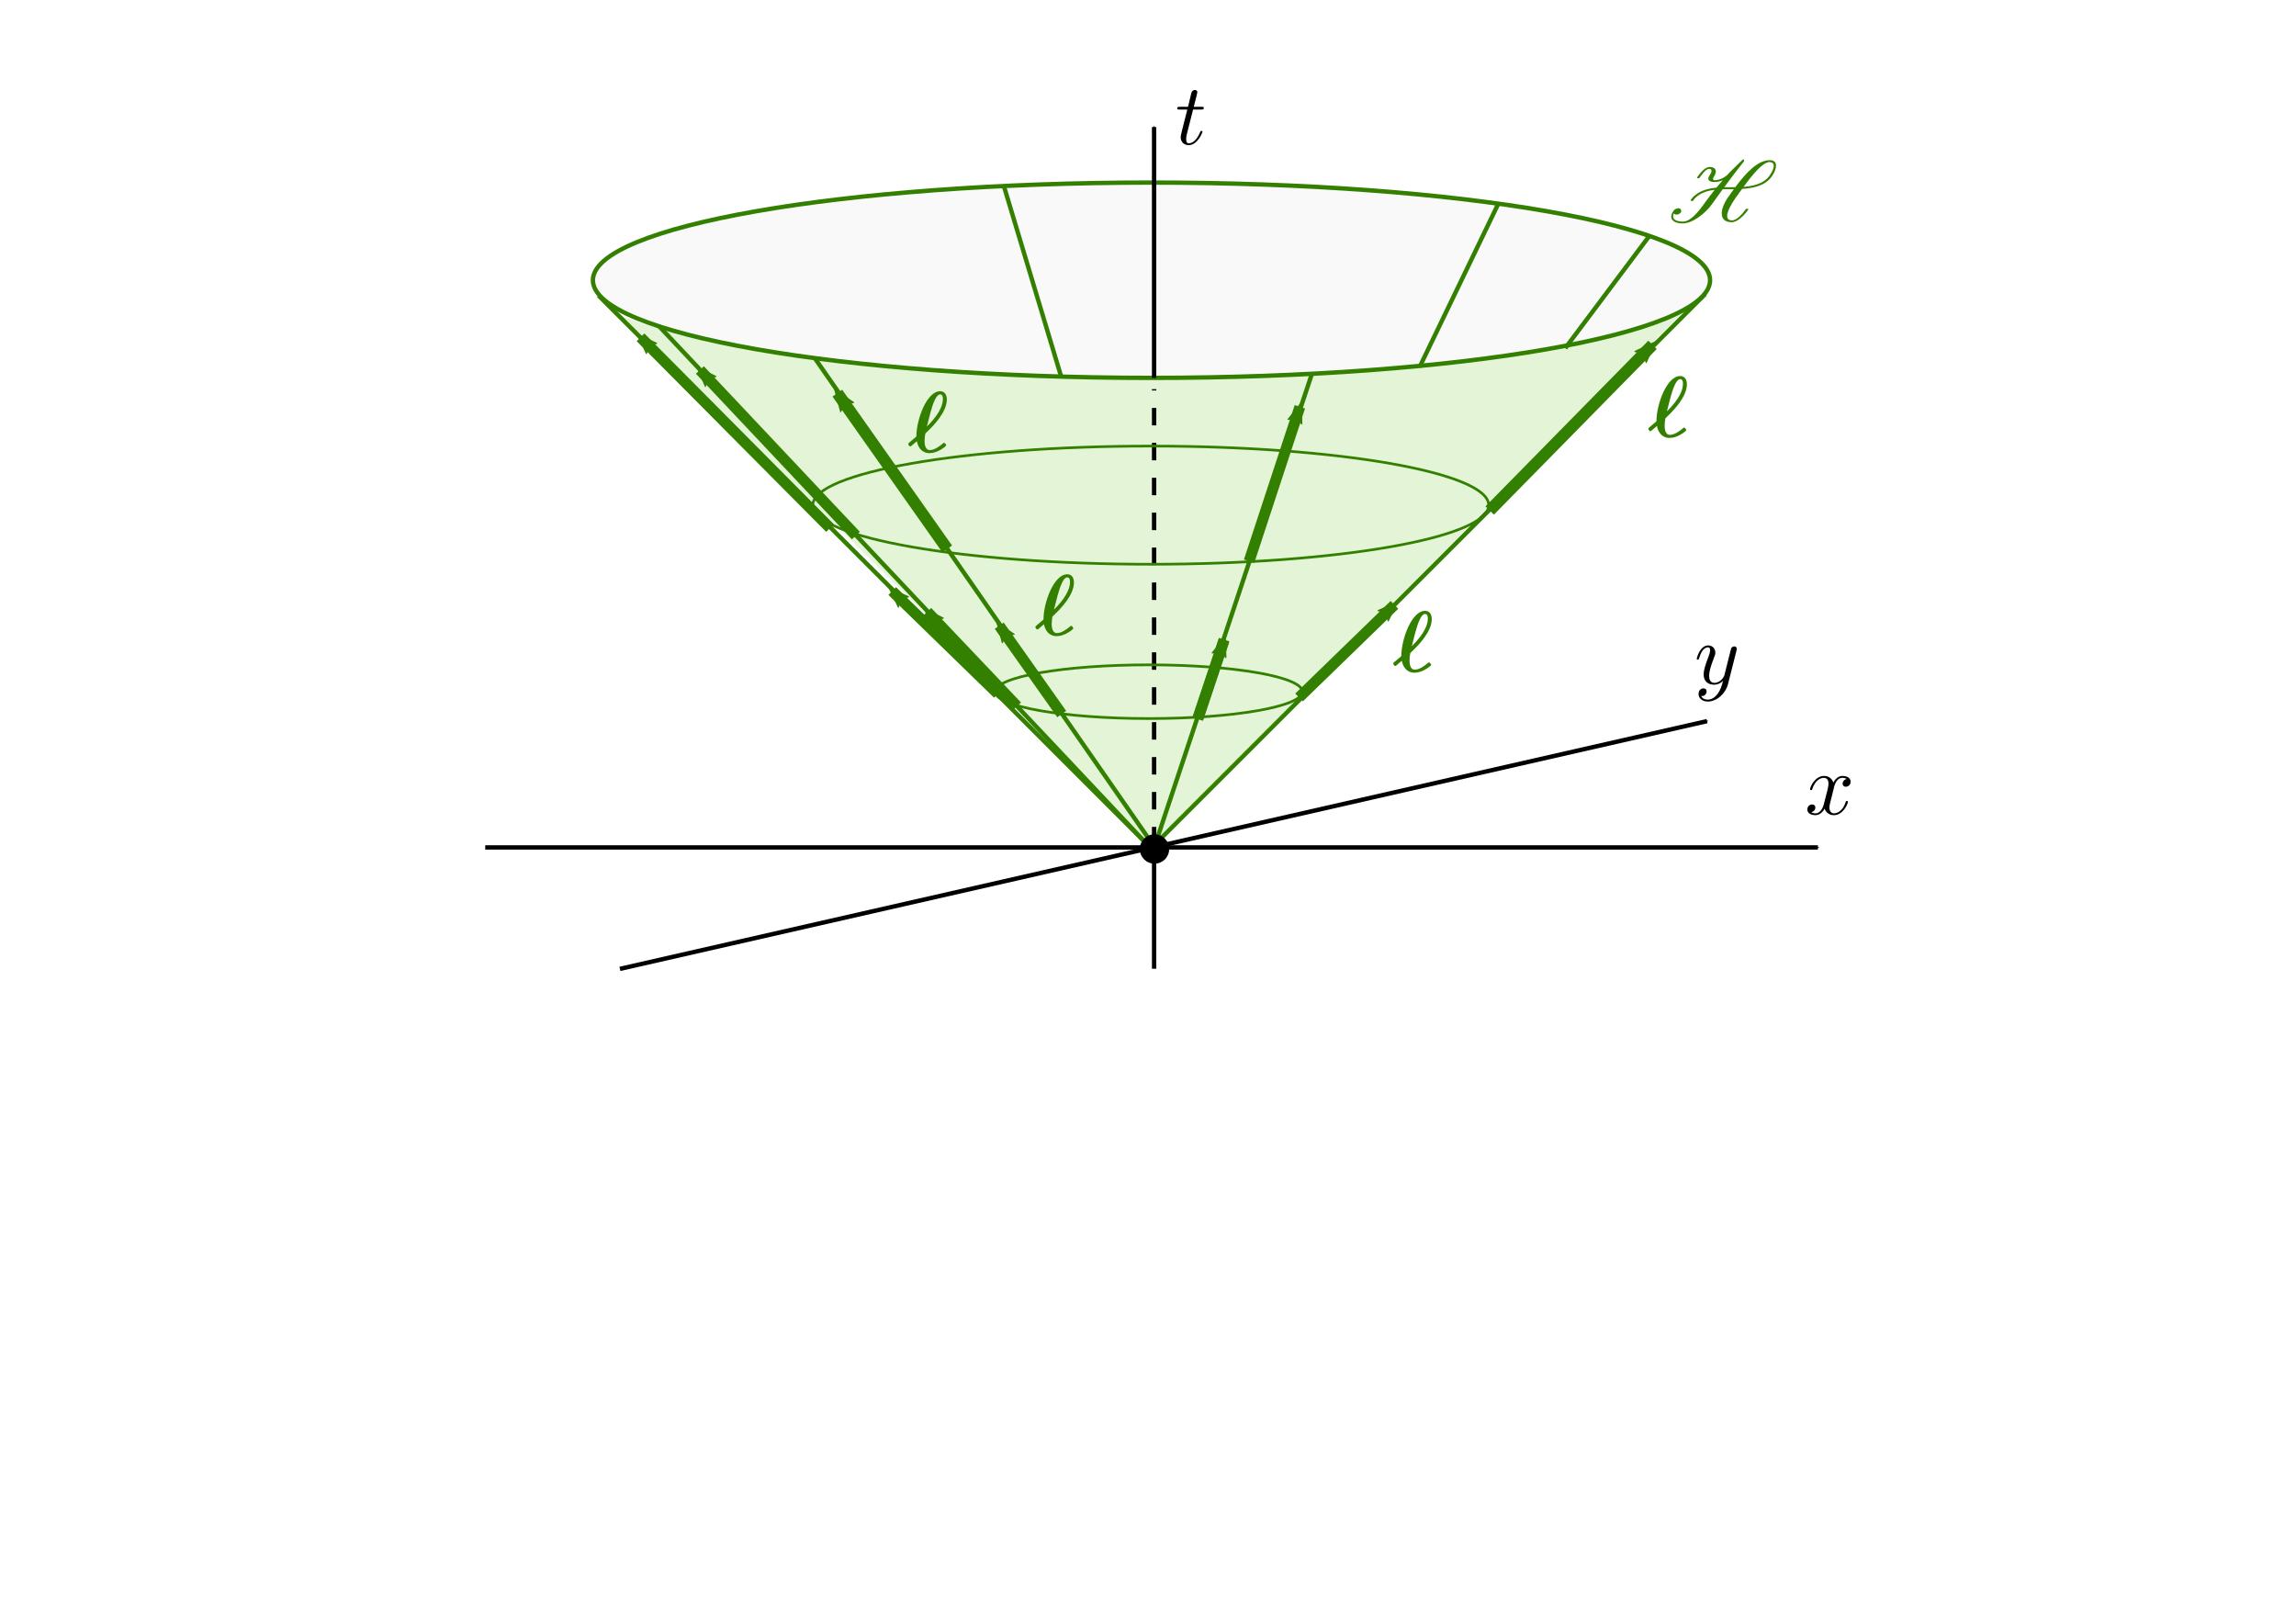 <?xml version="1.0" encoding="UTF-8" standalone="no"?>
<!-- Created with Inkscape (http://www.inkscape.org/) -->

<svg
   xmlns:ns0="http://www.iki.fi/pav/software/textext/"
   xmlns:dc="http://purl.org/dc/elements/1.1/"
   xmlns:cc="http://creativecommons.org/ns#"
   xmlns:rdf="http://www.w3.org/1999/02/22-rdf-syntax-ns#"
   xmlns:svg="http://www.w3.org/2000/svg"
   xmlns="http://www.w3.org/2000/svg"
   xmlns:sodipodi="http://sodipodi.sourceforge.net/DTD/sodipodi-0.dtd"
   xmlns:inkscape="http://www.inkscape.org/namespaces/inkscape"
   width="1052.362"
   height="744.094"
   id="svg2"
   version="1.1"
   inkscape:version="0.48.4 r9939"
   sodipodi:docname="def_future_light_cone.svg">
  <sodipodi:namedview
     id="base"
     pagecolor="#ffffff"
     bordercolor="#666666"
     borderopacity="1.0"
     inkscape:pageopacity="0.0"
     inkscape:pageshadow="2"
     inkscape:zoom="1.5618741"
     inkscape:cx="534.81089"
     inkscape:cy="500.97569"
     inkscape:document-units="px"
     inkscape:current-layer="layer1"
     showgrid="false"
     inkscape:window-width="1535"
     inkscape:window-height="876"
     inkscape:window-x="65"
     inkscape:window-y="24"
     inkscape:window-maximized="1"
     showguides="true"
     inkscape:guide-bbox="true">
    <inkscape:grid
       type="xygrid"
       id="grid2985"
       empspacing="5"
       visible="true"
       enabled="true"
       snapvisiblegridlinesonly="true" />
  </sodipodi:namedview>
  <defs
     id="defs4">
    <marker
       inkscape:stockid="Arrow2Mend"
       orient="auto"
       refY="0.0"
       refX="0.0"
       id="Arrow2Mend"
       style="overflow:visible;">
      <path
         id="path7636"
         style="fill-rule:evenodd;stroke-width:0.625;stroke-linejoin:round;"
         d="M 8.719,4.034 L -2.207,0.016 L 8.719,-4.002 C 6.973,-1.63 6.983,1.616 8.719,4.034 z "
         transform="scale(0.6) rotate(180) translate(0,0)" />
    </marker>
    <marker
       style="overflow:visible;"
       id="Arrow1Send"
       refX="0.0"
       refY="0.0"
       orient="auto"
       inkscape:stockid="Arrow1Send">
      <path
         transform="scale(0.2) rotate(180) translate(6,0)"
         style="fill-rule:evenodd;stroke:#000000;stroke-width:1.0pt;"
         d="M 0.0,0.0 L 5.0,-5.0 L -12.5,0.0 L 5.0,5.0 L 0.0,0.0 z "
         id="path5009" />
    </marker>
    <marker
       inkscape:stockid="Arrow1Lend"
       orient="auto"
       refY="0.0"
       refX="0.0"
       id="Arrow1Lend"
       style="overflow:visible;">
      <path
         id="path3768"
         d="M 0.0,0.0 L 5.0,-5.0 L -12.5,0.0 L 5.0,5.0 L 0.0,0.0 z "
         style="fill-rule:evenodd;stroke:#000000;stroke-width:1.0pt;"
         transform="scale(0.8) rotate(180) translate(12.5,0)" />
    </marker>
    <marker
       inkscape:stockid="Arrow1Mend"
       orient="auto"
       refY="0.0"
       refX="0.0"
       id="Arrow1Mend"
       style="overflow:visible;">
      <path
         id="path3774"
         d="M 0.0,0.0 L 5.0,-5.0 L -12.5,0.0 L 5.0,5.0 L 0.0,0.0 z "
         style="fill-rule:evenodd;stroke:#000000;stroke-width:1.0pt;"
         transform="scale(0.4) rotate(180) translate(10,0)" />
    </marker>
    <marker
       inkscape:stockid="Arrow1Mend"
       orient="auto"
       refY="0"
       refX="0"
       id="Arrow1Mend-6"
       style="overflow:visible">
      <path
         inkscape:connector-curvature="0"
         id="path3774-8"
         d="M 0,0 5,-5 -12.5,0 5,5 0,0 z"
         style="fill-rule:evenodd;stroke:#000000;stroke-width:1pt"
         transform="matrix(-0.4,0,0,-0.4,-4,0)" />
    </marker>
    <marker
       inkscape:stockid="Arrow1Mend"
       orient="auto"
       refY="0"
       refX="0"
       id="Arrow1Mend-0"
       style="overflow:visible">
      <path
         inkscape:connector-curvature="0"
         id="path3774-1"
         d="M 0,0 5,-5 -12.5,0 5,5 0,0 z"
         style="fill-rule:evenodd;stroke:#000000;stroke-width:1pt"
         transform="matrix(-0.4,0,0,-0.4,-4,0)" />
    </marker>
    <marker
       inkscape:stockid="Arrow1Mend"
       orient="auto"
       refY="0"
       refX="0"
       id="Arrow1Mend-60"
       style="overflow:visible">
      <path
         inkscape:connector-curvature="0"
         id="path3774-4"
         d="M 0,0 5,-5 -12.5,0 5,5 0,0 z"
         style="fill-rule:evenodd;stroke:#000000;stroke-width:1pt"
         transform="matrix(-0.4,0,0,-0.4,-4,0)" />
    </marker>
    <marker
       inkscape:stockid="Arrow1Mend-60P"
       orient="auto"
       refY="0"
       refX="0"
       id="Arrow1Mend-60P"
       style="overflow:visible">
      <path
         inkscape:connector-curvature="0"
         id="path6570"
         d="M 0,0 5,-5 -12.5,0 5,5 0,0 z"
         style="stroke:#44aa00;stroke-width:1pt;fill:#44aa00;fill-rule:evenodd"
         transform="matrix(-0.4,0,0,-0.4,-4,0)" />
    </marker>
    <marker
       inkscape:stockid="Arrow1Mend-60P4"
       orient="auto"
       refY="0"
       refX="0"
       id="Arrow1Mend-60P4"
       style="overflow:visible">
      <path
         inkscape:connector-curvature="0"
         id="path6635"
         d="M 0,0 5,-5 -12.5,0 5,5 0,0 z"
         style="fill-rule:evenodd;stroke:#338000;stroke-width:1pt;fill:#338000"
         transform="matrix(-0.4,0,0,-0.4,-4,0)" />
    </marker>
    <marker
       inkscape:stockid="Arrow1Mend-60P4"
       orient="auto"
       refY="0"
       refX="0"
       id="Arrow1Mend-60P4-4"
       style="overflow:visible">
      <path
         inkscape:connector-curvature="0"
         id="path6635-5"
         d="M 0,0 5,-5 -12.5,0 5,5 0,0 z"
         style="fill:#338000;fill-rule:evenodd;stroke:#338000;stroke-width:1pt"
         transform="matrix(-0.4,0,0,-0.4,-4,0)" />
    </marker>
    <marker
       inkscape:stockid="Arrow1Mend-60P4"
       orient="auto"
       refY="0"
       refX="0"
       id="Arrow1Mend-60P4-7"
       style="overflow:visible">
      <path
         inkscape:connector-curvature="0"
         id="path6635-50"
         d="M 0,0 5,-5 -12.5,0 5,5 0,0 z"
         style="fill:#338000;fill-rule:evenodd;stroke:#338000;stroke-width:1pt"
         transform="matrix(-0.4,0,0,-0.4,-4,0)" />
    </marker>
    <marker
       inkscape:stockid="Arrow1Mend-60P4"
       orient="auto"
       refY="0"
       refX="0"
       id="Arrow1Mend-60P4-3"
       style="overflow:visible">
      <path
         inkscape:connector-curvature="0"
         id="path6635-3"
         d="M 0,0 5,-5 -12.5,0 5,5 0,0 z"
         style="fill:#338000;fill-rule:evenodd;stroke:#338000;stroke-width:1pt"
         transform="matrix(-0.4,0,0,-0.4,-4,0)" />
    </marker>
    <marker
       inkscape:stockid="Arrow1Mend-60P4"
       orient="auto"
       refY="0"
       refX="0"
       id="Arrow1Mend-60P4-1"
       style="overflow:visible">
      <path
         inkscape:connector-curvature="0"
         id="path6635-8"
         d="M 0,0 5,-5 -12.5,0 5,5 0,0 z"
         style="fill:#338000;fill-rule:evenodd;stroke:#338000;stroke-width:1pt"
         transform="matrix(-0.4,0,0,-0.4,-4,0)" />
    </marker>
    <marker
       inkscape:stockid="Arrow1Mend-60P4"
       orient="auto"
       refY="0"
       refX="0"
       id="Arrow1Mend-60P4-15"
       style="overflow:visible">
      <path
         inkscape:connector-curvature="0"
         id="path6635-9"
         d="M 0,0 5,-5 -12.5,0 5,5 0,0 z"
         style="fill:#338000;fill-rule:evenodd;stroke:#338000;stroke-width:1pt"
         transform="matrix(-0.4,0,0,-0.4,-4,0)" />
    </marker>
    <marker
       inkscape:stockid="Arrow1Mend-60P4"
       orient="auto"
       refY="0"
       refX="0"
       id="Arrow1Mend-60P4-72"
       style="overflow:visible">
      <path
         inkscape:connector-curvature="0"
         id="path6635-2"
         d="M 0,0 5,-5 -12.5,0 5,5 0,0 z"
         style="fill:#338000;fill-rule:evenodd;stroke:#338000;stroke-width:1pt"
         transform="matrix(-0.4,0,0,-0.4,-4,0)" />
    </marker>
    <marker
       inkscape:stockid="Arrow1Mend-60P4"
       orient="auto"
       refY="0"
       refX="0"
       id="Arrow1Mend-60P4-48"
       style="overflow:visible">
      <path
         inkscape:connector-curvature="0"
         id="path6635-58"
         d="M 0,0 5,-5 -12.5,0 5,5 0,0 z"
         style="fill:#338000;fill-rule:evenodd;stroke:#338000;stroke-width:1pt"
         transform="matrix(-0.4,0,0,-0.4,-4,0)" />
    </marker>
    <marker
       inkscape:stockid="Arrow1Mend-60P4"
       orient="auto"
       refY="0"
       refX="0"
       id="Arrow1Mend-60P4-6"
       style="overflow:visible">
      <path
         inkscape:connector-curvature="0"
         id="path6635-0"
         d="M 0,0 5,-5 -12.5,0 5,5 0,0 z"
         style="fill:#338000;fill-rule:evenodd;stroke:#338000;stroke-width:1pt"
         transform="matrix(-0.4,0,0,-0.4,-4,0)" />
    </marker>
    <marker
       inkscape:stockid="Arrow1Mend-60P4"
       orient="auto"
       refY="0"
       refX="0"
       id="Arrow1Mend-60P4-5"
       style="overflow:visible">
      <path
         inkscape:connector-curvature="0"
         id="path6635-4"
         d="M 0,0 5,-5 -12.5,0 5,5 0,0 z"
         style="fill:#338000;fill-rule:evenodd;stroke:#338000;stroke-width:1pt"
         transform="matrix(-0.4,0,0,-0.4,-4,0)" />
    </marker>
    <marker
       inkscape:stockid="Arrow1Mend-60P4"
       orient="auto"
       refY="0"
       refX="0"
       id="Arrow1Mend-60P4-54"
       style="overflow:visible">
      <path
         inkscape:connector-curvature="0"
         id="path6635-95"
         d="M 0,0 5,-5 -12.5,0 5,5 0,0 z"
         style="fill:#338000;fill-rule:evenodd;stroke:#338000;stroke-width:1pt"
         transform="matrix(-0.4,0,0,-0.4,-4,0)" />
    </marker>
    <marker
       inkscape:stockid="Arrow1Mend-60P4"
       orient="auto"
       refY="0"
       refX="0"
       id="Arrow1Mend-60P4-40"
       style="overflow:visible">
      <path
         inkscape:connector-curvature="0"
         id="path6635-1"
         d="M 0,0 5,-5 -12.5,0 5,5 0,0 z"
         style="fill:#338000;fill-rule:evenodd;stroke:#338000;stroke-width:1pt"
         transform="matrix(-0.4,0,0,-0.4,-4,0)" />
    </marker>
    <marker
       inkscape:stockid="Arrow1Mend-60P4"
       orient="auto"
       refY="0"
       refX="0"
       id="Arrow1Mend-60P4-409"
       style="overflow:visible">
      <path
         inkscape:connector-curvature="0"
         id="path6635-55"
         d="M 0,0 5,-5 -12.5,0 5,5 0,0 z"
         style="fill:#338000;fill-rule:evenodd;stroke:#338000;stroke-width:1pt"
         transform="matrix(-0.4,0,0,-0.4,-4,0)" />
    </marker>
    <marker
       inkscape:stockid="Arrow1Mend-60P4"
       orient="auto"
       refY="0"
       refX="0"
       id="Arrow1Mend-60P4-8"
       style="overflow:visible">
      <path
         inkscape:connector-curvature="0"
         id="path6635-45"
         d="M 0,0 5,-5 -12.5,0 5,5 0,0 z"
         style="fill:#338000;fill-rule:evenodd;stroke:#338000;stroke-width:1pt"
         transform="matrix(-0.4,0,0,-0.4,-4,0)" />
    </marker>
    <marker
       inkscape:stockid="Arrow1Mend-60P4"
       orient="auto"
       refY="0"
       refX="0"
       id="Arrow1Mend-60P4-0"
       style="overflow:visible">
      <path
         inkscape:connector-curvature="0"
         id="path6635-90"
         d="M 0,0 5,-5 -12.5,0 5,5 0,0 z"
         style="fill:#338000;fill-rule:evenodd;stroke:#338000;stroke-width:1pt"
         transform="matrix(-0.4,0,0,-0.4,-4,0)" />
    </marker>
    <marker
       inkscape:stockid="Arrow1Mend-60P4"
       orient="auto"
       refY="0"
       refX="0"
       id="Arrow1Mend-60P4-39"
       style="overflow:visible">
      <path
         inkscape:connector-curvature="0"
         id="path6635-19"
         d="M 0,0 5,-5 -12.5,0 5,5 0,0 z"
         style="fill:#338000;fill-rule:evenodd;stroke:#338000;stroke-width:1pt"
         transform="matrix(-0.4,0,0,-0.4,-4,0)" />
    </marker>
    <marker
       inkscape:stockid="Arrow1Mend-60P4"
       orient="auto"
       refY="0"
       refX="0"
       id="Arrow1Mend-60P4-76"
       style="overflow:visible">
      <path
         inkscape:connector-curvature="0"
         id="path6635-28"
         d="M 0,0 5,-5 -12.5,0 5,5 0,0 z"
         style="fill:#338000;fill-rule:evenodd;stroke:#338000;stroke-width:1pt"
         transform="matrix(-0.4,0,0,-0.4,-4,0)" />
    </marker>
    <marker
       inkscape:stockid="Arrow1Mend-60P4"
       orient="auto"
       refY="0"
       refX="0"
       id="Arrow1Mend-60P4-32"
       style="overflow:visible">
      <path
         inkscape:connector-curvature="0"
         id="path6635-44"
         d="M 0,0 5,-5 -12.5,0 5,5 0,0 z"
         style="fill:#338000;fill-rule:evenodd;stroke:#338000;stroke-width:1pt"
         transform="matrix(-0.4,0,0,-0.4,-4,0)" />
    </marker>
    <marker
       inkscape:stockid="Arrow1Mend-60P4"
       orient="auto"
       refY="0"
       refX="0"
       id="Arrow1Mend-60P4-84"
       style="overflow:visible">
      <path
         inkscape:connector-curvature="0"
         id="path6635-14"
         d="M 0,0 5,-5 -12.5,0 5,5 0,0 z"
         style="fill:#338000;fill-rule:evenodd;stroke:#338000;stroke-width:1pt"
         transform="matrix(-0.4,0,0,-0.4,-4,0)" />
    </marker>
    <marker
       inkscape:stockid="Arrow1Mend-60P4"
       orient="auto"
       refY="0"
       refX="0"
       id="Arrow1Mend-60P4-42"
       style="overflow:visible">
      <path
         inkscape:connector-curvature="0"
         id="path6635-89"
         d="M 0,0 5,-5 -12.5,0 5,5 0,0 z"
         style="fill:#338000;fill-rule:evenodd;stroke:#338000;stroke-width:1pt"
         transform="matrix(-0.4,0,0,-0.4,-4,0)" />
    </marker>
    <marker
       inkscape:stockid="Arrow1Mend-60P4"
       orient="auto"
       refY="0"
       refX="0"
       id="Arrow1Mend-60P4-2"
       style="overflow:visible">
      <path
         inkscape:connector-curvature="0"
         id="path6635-83"
         d="M 0,0 5,-5 -12.5,0 5,5 0,0 z"
         style="fill:#338000;fill-rule:evenodd;stroke:#338000;stroke-width:1pt"
         transform="matrix(-0.4,0,0,-0.4,-4,0)" />
    </marker>
    <marker
       inkscape:stockid="Arrow1Mend-60P4e"
       orient="auto"
       refY="0"
       refX="0"
       id="Arrow1Mend-60P4e"
       style="overflow:visible">
      <path
         inkscape:connector-curvature="0"
         id="path9111"
         d="M 0,0 5,-5 -12.5,0 5,5 0,0 z"
         style="stroke:#165016;stroke-width:1pt;fill:#165016;fill-rule:evenodd"
         transform="matrix(-0.4,0,0,-0.4,-4,0)" />
    </marker>
    <marker
       inkscape:stockid="Arrow1Mend"
       orient="auto"
       refY="0"
       refX="0"
       id="Arrow1Mend-60-0"
       style="overflow:visible">
      <path
         inkscape:connector-curvature="0"
         id="path3774-4-7"
         d="M 0,0 5,-5 -12.5,0 5,5 0,0 z"
         style="fill-rule:evenodd;stroke:#000000;stroke-width:1pt"
         transform="matrix(-0.4,0,0,-0.4,-4,0)" />
    </marker>
    <marker
       inkscape:stockid="Arrow1Mend-60P4"
       orient="auto"
       refY="0"
       refX="0"
       id="Arrow1Mend-60P4-27"
       style="overflow:visible">
      <path
         inkscape:connector-curvature="0"
         id="path6635-6"
         d="M 0,0 5,-5 -12.5,0 5,5 0,0 z"
         style="fill:#338000;fill-rule:evenodd;stroke:#338000;stroke-width:1pt"
         transform="matrix(-0.4,0,0,-0.4,-4,0)" />
    </marker>
    <marker
       inkscape:stockid="Arrow1Mend-60P4"
       orient="auto"
       refY="0"
       refX="0"
       id="Arrow1Mend-60P4-64"
       style="overflow:visible">
      <path
         inkscape:connector-curvature="0"
         id="path6635-02"
         d="M 0,0 5,-5 -12.5,0 5,5 0,0 z"
         style="fill:#338000;fill-rule:evenodd;stroke:#338000;stroke-width:1pt"
         transform="matrix(-0.4,0,0,-0.4,-4,0)" />
    </marker>
    <marker
       inkscape:stockid="Arrow1Mend-60P4"
       orient="auto"
       refY="0"
       refX="0"
       id="Arrow1Mend-60P4-9"
       style="overflow:visible">
      <path
         inkscape:connector-curvature="0"
         id="path6635-48"
         d="M 0,0 5,-5 -12.5,0 5,5 0,0 z"
         style="fill:#338000;fill-rule:evenodd;stroke:#338000;stroke-width:1pt"
         transform="matrix(-0.4,0,0,-0.4,-4,0)" />
    </marker>
    <marker
       inkscape:stockid="Arrow1Mend-60P4"
       orient="auto"
       refY="0"
       refX="0"
       id="Arrow1Mend-60P4-66"
       style="overflow:visible">
      <path
         inkscape:connector-curvature="0"
         id="path6635-582"
         d="M 0,0 5,-5 -12.5,0 5,5 0,0 z"
         style="fill:#338000;fill-rule:evenodd;stroke:#338000;stroke-width:1pt"
         transform="matrix(-0.4,0,0,-0.4,-4,0)" />
    </marker>
    <marker
       inkscape:stockid="Arrow1Mend-60P4"
       orient="auto"
       refY="0"
       refX="0"
       id="Arrow1Mend-60P4-95"
       style="overflow:visible">
      <path
         inkscape:connector-curvature="0"
         id="path6635-97"
         d="M 0,0 5,-5 -12.5,0 5,5 0,0 z"
         style="fill:#338000;fill-rule:evenodd;stroke:#338000;stroke-width:1pt"
         transform="matrix(-0.4,0,0,-0.4,-4,0)" />
    </marker>
    <marker
       inkscape:stockid="Arrow1Mend-60P4"
       orient="auto"
       refY="0"
       refX="0"
       id="Arrow1Mend-60P4-723"
       style="overflow:visible">
      <path
         inkscape:connector-curvature="0"
         id="path6635-69"
         d="M 0,0 5,-5 -12.5,0 5,5 0,0 z"
         style="fill:#338000;fill-rule:evenodd;stroke:#338000;stroke-width:1pt"
         transform="matrix(-0.4,0,0,-0.4,-4,0)" />
    </marker>
    <marker
       inkscape:stockid="Arrow1Mend-60P4"
       orient="auto"
       refY="0"
       refX="0"
       id="Arrow1Mend-60P4-769"
       style="overflow:visible">
      <path
         inkscape:connector-curvature="0"
         id="path6635-509"
         d="M 0,0 5,-5 -12.5,0 5,5 0,0 z"
         style="fill:#338000;fill-rule:evenodd;stroke:#338000;stroke-width:1pt"
         transform="matrix(-0.4,0,0,-0.4,-4,0)" />
    </marker>
    <marker
       inkscape:stockid="Arrow1Mend-60P4"
       orient="auto"
       refY="0"
       refX="0"
       id="Arrow1Mend-60P4-04"
       style="overflow:visible">
      <path
         inkscape:connector-curvature="0"
         id="path6635-82"
         d="M 0,0 5,-5 -12.5,0 5,5 0,0 z"
         style="fill:#338000;fill-rule:evenodd;stroke:#338000;stroke-width:1pt"
         transform="matrix(-0.4,0,0,-0.4,-4,0)" />
    </marker>
    <marker
       inkscape:stockid="Arrow1Mend-60P4"
       orient="auto"
       refY="0"
       refX="0"
       id="Arrow1Mend-60P4-765"
       style="overflow:visible">
      <path
         inkscape:connector-curvature="0"
         id="path6635-64"
         d="M 0,0 5,-5 -12.5,0 5,5 0,0 z"
         style="fill:#338000;fill-rule:evenodd;stroke:#338000;stroke-width:1pt"
         transform="matrix(-0.4,0,0,-0.4,-4,0)" />
    </marker>
    <marker
       inkscape:stockid="Arrow1Mend-60P4"
       orient="auto"
       refY="0"
       refX="0"
       id="Arrow1Mend-60P4-46"
       style="overflow:visible">
      <path
         inkscape:connector-curvature="0"
         id="path6635-7"
         d="M 0,0 5,-5 -12.5,0 5,5 0,0 z"
         style="fill:#338000;fill-rule:evenodd;stroke:#338000;stroke-width:1pt"
         transform="matrix(-0.4,0,0,-0.4,-4,0)" />
    </marker>
    <marker
       inkscape:stockid="Arrow1Mend-60-0Q"
       orient="auto"
       refY="0"
       refX="0"
       id="Arrow1Mend-60-0Q"
       style="overflow:visible">
      <path
         inkscape:connector-curvature="0"
         id="path5276"
         d="M 0,0 5,-5 -12.5,0 5,5 0,0 z"
         style="stroke:#338000;stroke-width:1pt;fill:#338000;fill-rule:evenodd"
         transform="matrix(-0.4,0,0,-0.4,-4,0)" />
    </marker>
    <marker
       inkscape:stockid="Arrow1Mend-60-0Q"
       orient="auto"
       refY="0"
       refX="0"
       id="Arrow1Mend-60-0Q-0"
       style="overflow:visible">
      <path
         inkscape:connector-curvature="0"
         id="path5276-8"
         d="M 0,0 5,-5 -12.5,0 5,5 0,0 z"
         style="fill:#338000;fill-rule:evenodd;stroke:#338000;stroke-width:1pt"
         transform="matrix(-0.4,0,0,-0.4,-4,0)" />
    </marker>
    <marker
       style="overflow:visible;"
       id="Arrow1SendF"
       refX="0.0"
       refY="0.0"
       orient="auto"
       inkscape:stockid="Arrow1SendF">
      <path
         transform="scale(0.2) rotate(180) translate(6,0)"
         style="stroke:#338000;stroke-width:1.0pt;fill:#338000;fill-rule:evenodd"
         d="M 0.0,0.0 L 5.0,-5.0 L -12.5,0.0 L 5.0,5.0 L 0.0,0.0 z "
         id="path5839" />
    </marker>
    <marker
       style="overflow:visible;"
       id="Arrow1Sendg"
       refX="0.0"
       refY="0.0"
       orient="auto"
       inkscape:stockid="Arrow1Sendg">
      <path
         transform="scale(0.2) rotate(180) translate(6,0)"
         style="stroke:#338000;stroke-width:1.0pt;fill:#338000;fill-rule:evenodd"
         d="M 0.0,0.0 L 5.0,-5.0 L -12.5,0.0 L 5.0,5.0 L 0.0,0.0 z "
         id="path6386" />
    </marker>
    <marker
       style="overflow:visible"
       id="Arrow1SendF-2"
       refX="0"
       refY="0"
       orient="auto"
       inkscape:stockid="Arrow1SendF">
      <path
         transform="matrix(-0.2,0,0,-0.2,-1.2,0)"
         style="fill:#338000;fill-rule:evenodd;stroke:#338000;stroke-width:1pt"
         d="M 0,0 5,-5 -12.5,0 5,5 0,0 z"
         id="path5839-7"
         inkscape:connector-curvature="0" />
    </marker>
    <marker
       style="overflow:visible"
       id="Arrow1SendF-3"
       refX="0"
       refY="0"
       orient="auto"
       inkscape:stockid="Arrow1SendF">
      <path
         transform="matrix(-0.2,0,0,-0.2,-1.2,0)"
         style="fill:#338000;fill-rule:evenodd;stroke:#338000;stroke-width:1pt"
         d="M 0,0 5,-5 -12.5,0 5,5 0,0 z"
         id="path5839-0"
         inkscape:connector-curvature="0" />
    </marker>
    <marker
       style="overflow:visible"
       id="Arrow1SendF-1"
       refX="0"
       refY="0"
       orient="auto"
       inkscape:stockid="Arrow1SendF">
      <path
         transform="matrix(-0.2,0,0,-0.2,-1.2,0)"
         style="fill:#338000;fill-rule:evenodd;stroke:#338000;stroke-width:1pt"
         d="M 0,0 5,-5 -12.5,0 5,5 0,0 z"
         id="path5839-5"
         inkscape:connector-curvature="0" />
    </marker>
    <marker
       inkscape:stockid="Arrow1Mend-60P4"
       orient="auto"
       refY="0"
       refX="0"
       id="Arrow1Mend-60P4-665"
       style="overflow:visible">
      <path
         inkscape:connector-curvature="0"
         id="path6635-87"
         d="M 0,0 5,-5 -12.5,0 5,5 0,0 z"
         style="fill:#338000;fill-rule:evenodd;stroke:#338000;stroke-width:1pt"
         transform="matrix(-0.4,0,0,-0.4,-4,0)" />
    </marker>
    <marker
       inkscape:stockid="Arrow1Mend-60P4"
       orient="auto"
       refY="0"
       refX="0"
       id="Arrow1Mend-60P4-74"
       style="overflow:visible">
      <path
         inkscape:connector-curvature="0"
         id="path6635-11"
         d="M 0,0 5,-5 -12.5,0 5,5 0,0 z"
         style="fill:#338000;fill-rule:evenodd;stroke:#338000;stroke-width:1pt"
         transform="matrix(-0.4,0,0,-0.4,-4,0)" />
    </marker>
    <marker
       inkscape:stockid="Arrow1Mend-60P4"
       orient="auto"
       refY="0"
       refX="0"
       id="Arrow1Mend-60P4-67"
       style="overflow:visible">
      <path
         inkscape:connector-curvature="0"
         id="path6635-53"
         d="M 0,0 5,-5 -12.5,0 5,5 0,0 z"
         style="fill:#338000;fill-rule:evenodd;stroke:#338000;stroke-width:1pt"
         transform="matrix(-0.4,0,0,-0.4,-4,0)" />
    </marker>
    <marker
       style="overflow:visible"
       id="Arrow1SendF-39"
       refX="0"
       refY="0"
       orient="auto"
       inkscape:stockid="Arrow1SendF">
      <path
         transform="matrix(-0.2,0,0,-0.2,-1.2,0)"
         style="fill:#338000;fill-rule:evenodd;stroke:#338000;stroke-width:1pt"
         d="M 0,0 5,-5 -12.5,0 5,5 0,0 z"
         id="path5839-4"
         inkscape:connector-curvature="0" />
    </marker>
    <marker
       style="overflow:visible;"
       id="Arrow1SendC"
       refX="0.0"
       refY="0.0"
       orient="auto"
       inkscape:stockid="Arrow1SendC">
      <path
         transform="scale(0.2) rotate(180) translate(6,0)"
         style="stroke:#338000;stroke-width:1.0pt;fill:#338000;fill-rule:evenodd"
         d="M 0.0,0.0 L 5.0,-5.0 L -12.5,0.0 L 5.0,5.0 L 0.0,0.0 z "
         id="path7411" />
    </marker>
    <marker
       inkscape:stockid="Arrow2MendN"
       orient="auto"
       refY="0.0"
       refX="0.0"
       id="Arrow2MendN"
       style="overflow:visible;">
      <path
         id="path8264"
         style="stroke-linejoin:round;stroke:#338000;stroke-width:0.625;fill:#338000;fill-rule:evenodd"
         d="M 8.719,4.034 L -2.207,0.016 L 8.719,-4.002 C 6.973,-1.63 6.983,1.616 8.719,4.034 z "
         transform="scale(0.6) rotate(180) translate(0,0)" />
    </marker>
    <marker
       inkscape:stockid="Arrow2Mend2"
       orient="auto"
       refY="0.0"
       refX="0.0"
       id="Arrow2Mend2"
       style="overflow:visible;">
      <path
         id="path8863"
         style="stroke-linejoin:round;stroke:#338000;stroke-width:0.625;fill:#338000;fill-rule:evenodd"
         d="M 8.719,4.034 L -2.207,0.016 L 8.719,-4.002 C 6.973,-1.63 6.983,1.616 8.719,4.034 z "
         transform="scale(0.6) rotate(180) translate(0,0)" />
    </marker>
    <marker
       inkscape:stockid="Arrow2MendNi"
       orient="auto"
       refY="0.0"
       refX="0.0"
       id="Arrow2MendNi"
       style="overflow:visible;">
      <path
         id="path9468"
         style="stroke-linejoin:round;stroke:#338000;stroke-width:0.625;fill:#338000;fill-rule:evenodd"
         d="M 8.719,4.034 L -2.207,0.016 L 8.719,-4.002 C 6.973,-1.63 6.983,1.616 8.719,4.034 z "
         transform="scale(0.6) rotate(180) translate(0,0)" />
    </marker>
    <marker
       inkscape:stockid="Arrow2Mendf"
       orient="auto"
       refY="0.0"
       refX="0.0"
       id="Arrow2Mendf"
       style="overflow:visible;">
      <path
         id="path10079"
         style="stroke-linejoin:round;stroke:#338000;stroke-width:0.625;fill:#338000;fill-rule:evenodd"
         d="M 8.719,4.034 L -2.207,0.016 L 8.719,-4.002 C 6.973,-1.63 6.983,1.616 8.719,4.034 z "
         transform="scale(0.6) rotate(180) translate(0,0)" />
    </marker>
    <marker
       inkscape:stockid="Arrow2Mend3"
       orient="auto"
       refY="0.0"
       refX="0.0"
       id="Arrow2Mend3"
       style="overflow:visible;">
      <path
         id="path10696"
         style="stroke-linejoin:round;stroke:#338000;stroke-width:0.625;fill:#338000;fill-rule:evenodd"
         d="M 8.719,4.034 L -2.207,0.016 L 8.719,-4.002 C 6.973,-1.63 6.983,1.616 8.719,4.034 z "
         transform="scale(0.6) rotate(180) translate(0,0)" />
    </marker>
    <marker
       inkscape:stockid="Arrow2MendNY"
       orient="auto"
       refY="0.0"
       refX="0.0"
       id="Arrow2MendNY"
       style="overflow:visible;">
      <path
         id="path11319"
         style="stroke-linejoin:round;stroke:#338000;stroke-width:0.625;fill:#338000;fill-rule:evenodd"
         d="M 8.719,4.034 L -2.207,0.016 L 8.719,-4.002 C 6.973,-1.63 6.983,1.616 8.719,4.034 z "
         transform="scale(0.6) rotate(180) translate(0,0)" />
    </marker>
    <marker
       inkscape:stockid="Arrow2Mendg"
       orient="auto"
       refY="0.0"
       refX="0.0"
       id="Arrow2Mendg"
       style="overflow:visible;">
      <path
         id="path11948"
         style="stroke-linejoin:round;stroke:#338000;stroke-width:0.625;fill:#338000;fill-rule:evenodd"
         d="M 8.719,4.034 L -2.207,0.016 L 8.719,-4.002 C 6.973,-1.63 6.983,1.616 8.719,4.034 z "
         transform="scale(0.6) rotate(180) translate(0,0)" />
    </marker>
    <marker
       inkscape:stockid="Arrow2Mendw"
       orient="auto"
       refY="0.0"
       refX="0.0"
       id="Arrow2Mendw"
       style="overflow:visible;">
      <path
         id="path12583"
         style="stroke-linejoin:round;stroke:#338000;stroke-width:0.625;fill:#338000;fill-rule:evenodd"
         d="M 8.719,4.034 L -2.207,0.016 L 8.719,-4.002 C 6.973,-1.63 6.983,1.616 8.719,4.034 z "
         transform="scale(0.6) rotate(180) translate(0,0)" />
    </marker>
    <marker
       inkscape:stockid="Arrow2MendB"
       orient="auto"
       refY="0.0"
       refX="0.0"
       id="Arrow2MendB"
       style="overflow:visible;">
      <path
         id="path13224"
         style="stroke-linejoin:round;stroke:#338000;stroke-width:0.625;fill:#338000;fill-rule:evenodd"
         d="M 8.719,4.034 L -2.207,0.016 L 8.719,-4.002 C 6.973,-1.63 6.983,1.616 8.719,4.034 z "
         transform="scale(0.6) rotate(180) translate(0,0)" />
    </marker>
    <marker
       inkscape:stockid="Arrow2MendP"
       orient="auto"
       refY="0.0"
       refX="0.0"
       id="Arrow2MendP"
       style="overflow:visible;">
      <path
         id="path13871"
         style="stroke-linejoin:round;stroke:#338000;stroke-width:0.625;fill:#338000;fill-rule:evenodd"
         d="M 8.719,4.034 L -2.207,0.016 L 8.719,-4.002 C 6.973,-1.63 6.983,1.616 8.719,4.034 z "
         transform="scale(0.6) rotate(180) translate(0,0)" />
    </marker>
  </defs>
  <g
     inkscape:label="Calque 1"
     inkscape:groupmode="layer"
     id="layer1"
     transform="translate(0,-308.268)">
    <path
       style="fill:#e3f4d7;fill-opacity:1;stroke:none"
       d="M 527.571,388.112 C 428.972,283.11 326.531,185.151 282.993,144.174 c 92.837,35.854 349.58,43.537 491.077,-3.842 -67.227,66.587 -246.499,247.779 -246.499,247.779 z"
       id="path14087"
       inkscape:connector-curvature="0"
       transform="translate(0,308.268)"
       sodipodi:nodetypes="cccc" />
    <path
       style="fill:#338000;stroke:#338000;stroke-width:2;stroke-linecap:butt;stroke-linejoin:miter;stroke-miterlimit:4;stroke-opacity:1;stroke-dasharray:none"
       d="m 529.011,696.676 72.441,-217.521"
       id="path4601-9-5-17"
       inkscape:connector-curvature="0"
       sodipodi:nodetypes="cc" />
    <path
       style="fill:none;stroke:#000000;stroke-width:2;stroke-linecap:butt;stroke-linejoin:miter;stroke-miterlimit:4;stroke-opacity:1;stroke-dasharray:none;stroke-dashoffset:0;marker-end:none"
       d="m 222.405,696.612 c 102.253,0 204.506,0 306.759,0"
       id="path5568"
       inkscape:connector-curvature="0" />
    <path
       style="fill:none;stroke:#000000;stroke-width:2;stroke-linecap:butt;stroke-linejoin:miter;stroke-miterlimit:4;stroke-opacity:1;stroke-dasharray:none;marker-end:none"
       d="m 528.979,752.218 0,-57.156"
       id="path4804"
       inkscape:connector-curvature="0"
       sodipodi:nodetypes="cc" />
    <path
       style="fill:none;stroke:#000000;stroke-width:2;stroke-linecap:butt;stroke-linejoin:miter;stroke-miterlimit:4;stroke-opacity:1;stroke-dasharray:8,8;stroke-dashoffset:0;marker-end:none"
       d="m 528.979,695.21 0,-208.599"
       id="path4802"
       inkscape:connector-curvature="0"
       sodipodi:nodetypes="cc" />
    <path
       style="fill:none;stroke:#000000;stroke-width:2;stroke-linecap:butt;stroke-linejoin:miter;stroke-miterlimit:4;stroke-opacity:1;stroke-dasharray:none;marker-end:url(#Arrow1Mend-60);marker-start:none"
       d="m 530.738,696.612 c 100.83,0 201.661,0 302.491,0"
       id="path2991-6" />
    <path
       style="fill:none;stroke:#000000;stroke-width:2;stroke-linecap:butt;stroke-linejoin:miter;stroke-opacity:1;stroke-miterlimit:4;stroke-dasharray:none;marker-start:none;marker-end:url(#Arrow1Mend-60)"
       d="M 284.149,752.273 782.402,638.737"
       id="path4621"
       inkscape:connector-curvature="0" />
    <g
       style="font-style:normal;font-variant:normal;font-weight:normal;font-stretch:normal;letter-spacing:normal;word-spacing:normal;text-anchor:start;fill:none;stroke:#000000;stroke-linecap:butt;stroke-linejoin:miter;stroke-miterlimit:10.433;stroke-opacity:1;stroke-dasharray:none;stroke-dashoffset:0"
       id="g7527"
       transform="matrix(4,0,0,-4,-355.08,3202.86)"
       xml:space="preserve"
       stroke-miterlimit="10.433"
       font-style="normal"
       font-variant="normal"
       font-weight="normal"
       font-stretch="normal"
       font-size-adjust="none"
       letter-spacing="normal"
       word-spacing="normal"
       ns0:text="$t$"
       ns0:preamble="/home/eric/BHLectures/Notes/latex_inkscape.ini"><path
         style="fill:#000000;stroke-width:0"
         inkscape:connector-curvature="0"
         d="m 225.48,711.1 h 0.94 c 0.2,0 0.29,0 0.29,0.2 0,0.11 -0.09,0.11 -0.27,0.11 h -0.88 c 0.36,1.41 0.41,1.61 0.41,1.67 0,0.16 -0.12,0.26 -0.29,0.26 -0.03,0 -0.31,-0.01 -0.4,-0.35 l -0.38,-1.58 h -0.94 c -0.2,0 -0.3,0 -0.3,-0.19 0,-0.12 0.08,-0.12 0.28,-0.12 h 0.88 c -0.72,-2.82 -0.76,-2.99 -0.76,-3.17 0,-0.54 0.38,-0.91 0.91,-0.91 1.02,0 1.59,1.45 1.59,1.53 0,0.1 -0.08,0.1 -0.12,0.1 -0.09,0 -0.1,-0.04 -0.15,-0.14 -0.43,-1.04 -0.96,-1.28 -1.3,-1.28 -0.2,0 -0.3,0.13 -0.3,0.46 0,0.24 0.02,0.31 0.05,0.48 z"
         id="path7529" /></g>    <g
       style="font-style:normal;font-variant:normal;font-weight:normal;font-stretch:normal;letter-spacing:normal;word-spacing:normal;text-anchor:start;fill:none;stroke:#000000;stroke-linecap:butt;stroke-linejoin:miter;stroke-miterlimit:10.433;stroke-opacity:1;stroke-dasharray:none;stroke-dashoffset:0"
       ns0:preamble="/home/eric/BHLectures/Notes/latex_inkscape.ini"
       ns0:text="$y$"
       word-spacing="normal"
       letter-spacing="normal"
       font-size-adjust="none"
       font-stretch="normal"
       font-weight="normal"
       font-variant="normal"
       font-style="normal"
       stroke-miterlimit="10.433"
       xml:space="preserve"
       transform="matrix(4,0,0,-4,-117.186,3450.116)"
       id="content"><path
         style="fill:#000000;stroke-width:0"
         inkscape:connector-curvature="0"
         id="path7756"
         d="m 228.27,710.91 0,0.01 0,0 0,0.01 0,0 0.01,0.02 0,0.01 0,0.01 0.01,0.01 0,0.01 0,0 0,0.01 0,0.01 0.01,0.01 0,0.01 0,0 0,0.01 0,0 0,0.01 0,0.01 0,0 0,0.01 0,0 0.01,0.01 0,0.01 0,0.01 0,0.01 0,0.01 0,0.01 0,0 0,0.01 c 0,0.18 -0.14,0.27 -0.29,0.27 -0.1,0 -0.26,-0.06 -0.35,-0.21 -0.02,-0.05 -0.1,-0.36 -0.14,-0.54 -0.07,-0.26 -0.14,-0.52 -0.2,-0.79 l -0.45,-1.79 c -0.03,-0.15 -0.46,-0.85 -1.12,-0.85 -0.51,0 -0.62,0.44 -0.62,0.81 0,0.46 0.17,1.07 0.51,1.95 0.16,0.4 0.2,0.51 0.2,0.71 0,0.45 -0.32,0.82 -0.82,0.82 -0.94,0 -1.31,-1.44 -1.31,-1.53 0,-0.1 0.1,-0.1 0.12,-0.1 0.1,0 0.11,0.02 0.16,0.18 0.27,0.93 0.67,1.23 1,1.23 0.08,0 0.25,0 0.25,-0.32 0,-0.25 -0.1,-0.51 -0.17,-0.7 -0.39,-1.05 -0.57,-1.62 -0.57,-2.08 0,-0.89 0.62,-1.18 1.21,-1.18 0.39,0 0.73,0.16 1.01,0.44 -0.13,-0.51 -0.25,-1 -0.65,-1.53 -0.26,-0.34 -0.64,-0.62 -1.1,-0.62 -0.13,0 -0.58,0.03 -0.75,0.41 0.16,0 0.29,0 0.43,0.12 0.1,0.09 0.19,0.22 0.19,0.41 0,0.31 -0.26,0.35 -0.36,0.35 -0.23,0 -0.56,-0.16 -0.56,-0.65 0,-0.49 0.44,-0.86 1.05,-0.86 1.03,0 2.05,0.9 2.33,2.02 z" /></g>    <g
       id="g7950"
       transform="matrix(4,0,0,-4,-66.504,3509.921)"
       xml:space="preserve"
       stroke-miterlimit="10.433"
       font-style="normal"
       font-variant="normal"
       font-weight="normal"
       font-stretch="normal"
       font-size-adjust="none"
       letter-spacing="normal"
       word-spacing="normal"
       ns0:text="$x$"
       ns0:preamble="/home/eric/BHLectures/Notes/latex_inkscape.ini"
       style="font-style:normal;font-variant:normal;font-weight:normal;font-stretch:normal;letter-spacing:normal;word-spacing:normal;text-anchor:start;fill:none;stroke:#000000;stroke-linecap:butt;stroke-linejoin:miter;stroke-miterlimit:10.433;stroke-opacity:1;stroke-dasharray:none;stroke-dashoffset:0"><path
         style="fill:#000000;stroke-width:0"
         inkscape:connector-curvature="0"
         d="m 226.76,710.12 0,0.03 0.01,0.03 0.01,0.03 0.01,0.04 0.01,0.04 0.01,0.04 0.01,0.04 0.02,0.05 0.01,0.04 0.02,0.05 0.02,0.05 0.02,0.05 0.02,0.05 0.03,0.05 0.02,0.05 0.03,0.05 0.03,0.05 0.03,0.04 0.03,0.05 0.04,0.04 0.04,0.05 0.04,0.04 0.04,0.04 0.04,0.03 0.05,0.03 0.05,0.03 0.02,0.01 0.03,0.02 0.02,0.01 0.03,0.01 0.03,0.01 0.03,0 0.03,0.01 0.02,0.01 0.04,0 0.03,0 0.03,0.01 0.03,0 c 0.05,0 0.29,0 0.5,-0.13 -0.28,-0.05 -0.48,-0.3 -0.48,-0.54 0,-0.16 0.11,-0.35 0.38,-0.35 0.22,0 0.54,0.18 0.54,0.58 0,0.52 -0.59,0.66 -0.93,0.66 -0.58,0 -0.93,-0.53 -1.04,-0.76 -0.25,0.66 -0.79,0.76 -1.08,0.76 -1.03,0 -1.6,-1.29 -1.6,-1.53 0,-0.1 0.1,-0.1 0.12,-0.1 0.08,0 0.11,0.02 0.13,0.11 0.34,1.05 0.99,1.3 1.33,1.3 0.19,0 0.54,-0.09 0.54,-0.67 0,-0.31 -0.17,-0.97 -0.54,-2.36 -0.16,-0.62 -0.51,-1.04 -0.94,-1.04 -0.06,0 -0.29,0 -0.5,0.13 0.25,0.05 0.47,0.26 0.47,0.54 0,0.27 -0.22,0.35 -0.37,0.35 -0.3,0 -0.55,-0.26 -0.55,-0.58 0,-0.46 0.5,-0.65 0.94,-0.65 0.65,0 1.01,0.69 1.04,0.75 0.12,-0.37 0.48,-0.75 1.07,-0.75 1.03,0 1.6,1.28 1.6,1.53 0,0.1 -0.09,0.1 -0.12,0.1 -0.09,0 -0.11,-0.05 -0.13,-0.11 -0.33,-1.07 -1.01,-1.31 -1.33,-1.31 -0.38,0 -0.54,0.32 -0.54,0.66 0,0.22 0.06,0.44 0.17,0.87 z"
         id="path7952" /></g>    <g
       id="g9423"
       transform="matrix(4,0,0,-4,-255.275,3444.585)"
       xml:space="preserve"
       stroke-miterlimit="10.433"
       font-style="normal"
       font-variant="normal"
       font-weight="normal"
       font-stretch="normal"
       font-size-adjust="none"
       letter-spacing="normal"
       word-spacing="normal"
       ns0:text="$\\bm{\\ell}$"
       ns0:preamble="/home/eric/BHLectures/Notes/latex_inkscape.ini"
       style="font-style:normal;font-variant:normal;font-weight:normal;font-stretch:normal;letter-spacing:normal;word-spacing:normal;text-anchor:start;fill:#338000;fill-opacity:1;fill-rule:evenodd;stroke:#000000;stroke-linecap:butt;stroke-linejoin:miter;stroke-miterlimit:10.433;stroke-opacity:1;stroke-dasharray:none;stroke-dashoffset:0"><path
         inkscape:connector-curvature="0"
         style="fill:#338000;stroke-width:0"
         d="m 224.45,708.38 0.02,-0.09 0.02,-0.09 0.02,-0.08 0.03,-0.08 0.02,-0.07 0.04,-0.08 0.03,-0.07 0.03,-0.06 0.04,-0.07 0.04,-0.06 0.04,-0.06 0.04,-0.05 0.04,-0.05 0.05,-0.05 0.04,-0.05 0.05,-0.04 0.05,-0.04 0.05,-0.04 0.05,-0.03 0.05,-0.03 0.06,-0.03 0.05,-0.03 0.06,-0.02 0.06,-0.03 0.05,-0.01 0.06,-0.02 0.06,-0.01 0.06,-0.01 0.06,-0.01 0.06,-0.01 0.07,0 0.06,0 c 0.37,0 0.95,0.13 1.65,0.64 0.23,0.19 0.24,0.2 0.24,0.27 0,0.06 -0.12,0.27 -0.24,0.27 -0.04,0 -0.06,0 -0.16,-0.1 -0.38,-0.31 -0.94,-0.73 -1.47,-0.73 -0.58,0 -0.6,0.81 -0.6,1.05 0,0.32 0.04,0.55 0.09,0.85 0.07,0.08 0.28,0.26 0.35,0.34 0.53,0.51 2.11,2.1 2.11,3.54 0,0.75 -0.41,0.96 -0.77,0.96 l -0.01,-0.36 c 0.25,0 0.33,-0.2 0.33,-0.52 0,-0.36 -0.11,-1.04 -0.81,-1.99 -0.39,-0.54 -0.91,-1.07 -1.03,-1.18 h 0 c 0.42,1.66 0.47,1.84 0.64,2.36 0.07,0.21 0.43,1.33 0.87,1.33 l 0.01,0.36 c -1.53,0 -2.72,-3.24 -2.72,-5.19 -0.17,-0.15 -0.62,-0.51 -0.79,-0.67 -0.13,-0.12 -0.14,-0.13 -0.14,-0.19 0,-0.05 0.12,-0.27 0.23,-0.27 0.05,0 0.07,0 0.21,0.13 z"
         id="path9425" /></g>    <g
       style="font-style:normal;font-variant:normal;font-weight:normal;font-stretch:normal;letter-spacing:normal;word-spacing:normal;text-anchor:start;fill:#338000;stroke:#000000;stroke-linecap:butt;stroke-linejoin:miter;stroke-miterlimit:10.433;stroke-opacity:1;stroke-dasharray:none;stroke-dashoffset:0"
       ns0:preamble="/home/eric/BHLectures/Notes/latex_inkscape.ini"
       ns0:text="$\\mathscr{H}$"
       word-spacing="normal"
       letter-spacing="normal"
       font-size-adjust="none"
       font-stretch="normal"
       font-weight="normal"
       font-variant="normal"
       font-style="normal"
       stroke-miterlimit="10.433"
       xml:space="preserve"
       transform="matrix(4,0,0,-4,-129.052,3238.299)"
       id="g3213"><path
         id="path3215"
         d="m 232.59,708.52 -0.01,0 0,0 0,0.01 0,0 0,0.01 0,0 0,0.01 0,0 0,0 -0.01,0.01 0,0 0,0 0,0.01 0,0 -0.01,0 0,0 0,0.01 -0.01,0 0,0 0,0 -0.01,0 0,0.01 0,0 -0.01,0 0,0 0,0 -0.01,0 0,0 0,0 -0.01,0 0,0 0,0 h -0.11 c -0.03,0 -0.06,0 -0.07,-0.02 -0.47,-0.66 -1.1,-1.31 -1.59,-1.31 -0.4,0 -0.57,0.19 -0.57,0.51 0,0.48 0.4,1.25 0.98,2.09 0.24,0.34 0.48,0.67 0.73,1.01 1.33,0.08 2.66,0.37 3.4,1.42 0.31,0.44 0.49,0.88 0.49,1.23 0,0.38 -0.21,0.64 -0.71,0.64 l -0.04,-0.22 c 0.33,0 0.49,-0.17 0.49,-0.45 0,-0.28 -0.17,-0.66 -0.48,-1.1 -0.64,-0.9 -1.77,-1.19 -2.98,-1.29 1.1,1.5 2.23,2.84 2.97,2.84 h 0 l 0.04,0.22 c -1.41,0 -2.77,-1.5 -3.96,-3.1 h -1.27 c 0.74,0.99 1.49,1.99 2.27,2.97 0.02,0.03 0.02,0.05 0.02,0.08 l -0.03,0.08 c -0.01,0.03 -0.04,0.06 -0.08,0.06 -0.02,0 -0.04,-0.01 -0.06,-0.03 -0.5,-0.48 -0.99,-0.96 -1.52,-1.48 -0.37,-0.52 -1.13,-0.88 -1.69,-0.88 -0.11,0 -0.19,0.06 -0.19,0.16 0,0.07 0.04,0.16 0.11,0.27 0.14,0.21 0.21,0.4 0.21,0.56 0,0.32 -0.26,0.53 -0.7,0.53 -0.52,0 -1.06,-0.64 -1.43,-1.17 0,-0.01 0,-0.03 0,-0.04 0,-0.05 0.02,-0.09 0.08,-0.09 h 0.1 c 0.03,0 0.05,0.02 0.07,0.04 0.38,0.54 0.76,1.04 1.14,1.04 0.16,0 0.25,-0.08 0.25,-0.22 0,-0.14 -0.08,-0.32 -0.24,-0.55 -0.09,-0.13 -0.13,-0.24 -0.13,-0.34 0,-0.28 0.34,-0.4 0.7,-0.4 0.29,0 0.64,0.07 0.97,0.22 -0.25,-0.28 -0.5,-0.57 -0.74,-0.86 -1.14,-0.11 -2.26,-0.44 -2.94,-1.4 l -0.01,-0.05 c 0,-0.04 0.03,-0.08 0.08,-0.08 h 0.11 c 0.03,0 0.06,0.01 0.07,0.03 0.57,0.81 1.5,1.13 2.49,1.25 -0.39,-0.5 -0.78,-0.99 -1.14,-1.5 -0.74,-1.05 -1.65,-2.14 -2.49,-2.14 -0.66,0 -1.14,0.2 -1.14,0.61 0,0.1 0.03,0.21 0.09,0.34 0.07,-0.1 0.18,-0.15 0.3,-0.15 0.26,0 0.55,0.2 0.55,0.39 0,0.24 -0.15,0.34 -0.32,0.34 -0.21,0 -0.45,-0.12 -0.57,-0.29 -0.18,-0.26 -0.26,-0.48 -0.26,-0.67 0,-0.52 0.59,-0.78 1.31,-0.78 1.11,0 2.57,1.1 3.39,2.25 0.39,0.56 0.79,1.11 1.2,1.67 0.23,0.01 0.46,0.01 0.69,0.01 h 0.59 c -0.21,-0.3 -0.43,-0.6 -0.63,-0.88 -0.49,-0.69 -0.76,-1.37 -0.76,-1.9 0,-0.61 0.35,-1.01 1.15,-1.01 0.63,0 1.39,0.74 1.87,1.42 0.02,0.02 0.02,0.03 0.02,0.05 z"
         inkscape:connector-curvature="0"
         style="fill:#338000;stroke-width:0" /></g>    <path
       style="stroke-linejoin:miter;marker-end:url(#Arrow2MendNi);stroke-opacity:1;stroke:#338000;stroke-linecap:butt;stroke-miterlimit:4;stroke-dasharray:none;stroke-width:5;fill:#338000"
       d="m 572.522,565.456 23.259,-70.758"
       id="path6363-8-0"
       inkscape:connector-curvature="0"
       sodipodi:nodetypes="cc" />
    <g
       id="g9423-6"
       transform="matrix(4,0,0,-4,-138.343,3336.987)"
       xml:space="preserve"
       stroke-miterlimit="10.433"
       font-style="normal"
       font-variant="normal"
       font-weight="normal"
       font-stretch="normal"
       font-size-adjust="none"
       letter-spacing="normal"
       word-spacing="normal"
       ns0:text="$\\bm{\\ell}$"
       ns0:preamble="/home/eric/BHLectures/Notes/latex_inkscape.ini"
       style="font-style:normal;font-variant:normal;font-weight:normal;font-stretch:normal;letter-spacing:normal;word-spacing:normal;text-anchor:start;fill:#338000;fill-opacity:1;fill-rule:evenodd;stroke:#000000;stroke-linecap:butt;stroke-linejoin:miter;stroke-miterlimit:10.433;stroke-opacity:1;stroke-dasharray:none;stroke-dashoffset:0"><path
         inkscape:connector-curvature="0"
         style="fill:#338000;stroke-width:0"
         d="m 224.45,708.38 0.02,-0.09 0.02,-0.09 0.02,-0.08 0.03,-0.08 0.02,-0.07 0.04,-0.08 0.03,-0.07 0.03,-0.06 0.04,-0.07 0.04,-0.06 0.04,-0.06 0.04,-0.05 0.04,-0.05 0.05,-0.05 0.04,-0.05 0.05,-0.04 0.05,-0.04 0.05,-0.04 0.05,-0.03 0.05,-0.03 0.06,-0.03 0.05,-0.03 0.06,-0.02 0.06,-0.03 0.05,-0.01 0.06,-0.02 0.06,-0.01 0.06,-0.01 0.06,-0.01 0.06,-0.01 0.07,0 0.06,0 c 0.37,0 0.95,0.13 1.65,0.64 0.23,0.19 0.24,0.2 0.24,0.27 0,0.06 -0.12,0.27 -0.24,0.27 -0.04,0 -0.06,0 -0.16,-0.1 -0.38,-0.31 -0.94,-0.73 -1.47,-0.73 -0.58,0 -0.6,0.81 -0.6,1.05 0,0.32 0.04,0.55 0.09,0.85 0.07,0.08 0.28,0.26 0.35,0.34 0.53,0.51 2.11,2.1 2.11,3.54 0,0.75 -0.41,0.96 -0.77,0.96 l -0.01,-0.36 c 0.25,0 0.33,-0.2 0.33,-0.52 0,-0.36 -0.11,-1.04 -0.81,-1.99 -0.39,-0.54 -0.91,-1.07 -1.03,-1.18 h 0 c 0.42,1.66 0.47,1.84 0.64,2.36 0.07,0.21 0.43,1.33 0.87,1.33 l 0.01,0.36 c -1.53,0 -2.72,-3.24 -2.72,-5.19 -0.17,-0.15 -0.62,-0.51 -0.79,-0.67 -0.13,-0.12 -0.14,-0.13 -0.14,-0.19 0,-0.05 0.12,-0.27 0.23,-0.27 0.05,0 0.07,0 0.21,0.13 z"
         id="path9425-5" /></g>    <path
       style="fill:#338000;stroke:#338000;stroke-width:2;stroke-linecap:butt;stroke-linejoin:miter;stroke-miterlimit:4;stroke-opacity:1;stroke-dasharray:none"
       d="M 526.383,695.753 274.358,443.728"
       id="path4601-9-5-1"
       inkscape:connector-curvature="0" />
    <path
       sodipodi:type="arc"
       style="fill:#f9f9f9;stroke:#338000;stroke-width:2;stroke-miterlimit:4;stroke-opacity:1;stroke-dasharray:none;stroke-dashoffset:0;fill-opacity:1"
       id="path4121"
       sodipodi:cx="558.422"
       sodipodi:cy="158.25539"
       sodipodi:rx="256.0274"
       sodipodi:ry="44.754398"
       d="m 814.449,158.255 c 0,24.717 -114.627,44.754 -256.027,44.754 -141.4,0 -256.027,-20.037 -256.027,-44.754 0,-24.717 114.627,-44.754 256.027,-44.754 141.4,0 256.027,20.037 256.027,44.754 z"
       transform="translate(-30.643,278.431)" />
    <path
       style="fill:#338000;stroke:#338000;stroke-width:2;stroke-linecap:butt;stroke-linejoin:miter;stroke-miterlimit:4;stroke-opacity:1;stroke-dasharray:none"
       d="M 529.332,696.676 373.241,472.094"
       id="path4601-9-5-17-6"
       inkscape:connector-curvature="0"
       sodipodi:nodetypes="cc" />
    <path
       style="fill:#338000;stroke:#338000;stroke-width:2;stroke-linecap:butt;stroke-linejoin:miter;stroke-miterlimit:4;stroke-opacity:1;stroke-dasharray:none"
       d="m 650.659,476.49 35.85,-74.367"
       id="path4601-9-5-17-6-5"
       inkscape:connector-curvature="0"
       sodipodi:nodetypes="cc" />
    <path
       style="fill:#338000;stroke:#338000;stroke-width:2;stroke-linecap:butt;stroke-linejoin:miter;stroke-miterlimit:4;stroke-opacity:1;stroke-dasharray:none"
       d="M 486.322,480.662 459.903,392.814"
       id="path4601-9-5-17-4"
       inkscape:connector-curvature="0"
       sodipodi:nodetypes="cc" />
    <path
       style="fill:#338000;stroke:#338000;stroke-width:2;stroke-linecap:butt;stroke-linejoin:miter;stroke-miterlimit:4;stroke-opacity:1;stroke-dasharray:none"
       d="m 717.421,467.823 38.418,-51.257"
       id="path4601-9-5-17-9"
       inkscape:connector-curvature="0"
       sodipodi:nodetypes="cc" />
    <path
       style="fill:#338000;stroke:#338000;stroke-width:2;stroke-linecap:butt;stroke-linejoin:miter;stroke-miterlimit:4;stroke-opacity:1;stroke-dasharray:none"
       d="M 528.048,697.639 301.985,457.651"
       id="path4601-9-5-17-9-2"
       inkscape:connector-curvature="0"
       sodipodi:nodetypes="cc" />
    <path
       sodipodi:type="arc"
       style="fill:none;stroke:#338000;stroke-width:4.444;stroke-miterlimit:4;stroke-opacity:1;stroke-dasharray:none;stroke-dashoffset:0"
       id="path4121-9"
       sodipodi:cx="558.422"
       sodipodi:cy="158.25539"
       sodipodi:rx="256.0274"
       sodipodi:ry="44.754398"
       d="m 814.449,158.255 c 0,24.717 -114.627,44.754 -256.027,44.754 -141.4,0 -256.027,-20.037 -256.027,-44.754 0,-24.717 114.627,-44.754 256.027,-44.754 141.4,0 256.027,20.037 256.027,44.754 z"
       transform="matrix(0.275,0,0,0.275,372.994,581.734)" />
    <path
       style="fill:#338000;stroke:#338000;stroke-width:2;stroke-linecap:butt;stroke-linejoin:miter;stroke-miterlimit:4;stroke-opacity:1;stroke-dasharray:none"
       d="M 528.73,695.867 781.557,443.04"
       id="path4601-9-5"
       inkscape:connector-curvature="0" />
    <path
       sodipodi:type="arc"
       style="fill:none;stroke:#338000;stroke-width:2;stroke-miterlimit:4;stroke-opacity:1;stroke-dasharray:none;stroke-dashoffset:0"
       id="path4121-9-3"
       sodipodi:cx="558.422"
       sodipodi:cy="158.25539"
       sodipodi:rx="256.0274"
       sodipodi:ry="44.754398"
       d="m 814.449,158.255 c 0,24.717 -114.627,44.754 -256.027,44.754 -141.4,0 -256.027,-20.037 -256.027,-44.754 0,-24.717 114.627,-44.754 256.027,-44.754 141.4,0 256.027,20.037 256.027,44.754 z"
       transform="matrix(0.605,0,0,0.605,189.599,444.025)" />
    <path
       style="stroke-linejoin:miter;marker-end:url(#Arrow2Mend2);stroke-opacity:1;stroke:#338000;stroke-linecap:butt;stroke-miterlimit:4;stroke-dasharray:none;stroke-width:5;fill:#338000"
       d="m 595.425,627.886 43.707,-42.427"
       id="path6363-8-9"
       inkscape:connector-curvature="0"
       sodipodi:nodetypes="cc" />
    <path
       style="fill:#338000;stroke:#338000;stroke-width:5;stroke-linecap:butt;stroke-linejoin:miter;stroke-miterlimit:4;stroke-opacity:1;stroke-dasharray:none;marker-end:url(#Arrow1SendF)"
       d="M 549.029,637.404 561.061,601.373"
       id="path6363-8-9-8"
       inkscape:connector-curvature="0"
       sodipodi:nodetypes="cc" />
    <path
       style="stroke-linejoin:miter;marker-end:url(#Arrow2Mend3);stroke-opacity:1;stroke:#338000;stroke-linecap:butt;stroke-miterlimit:4;stroke-dasharray:none;stroke-width:5;fill:#338000"
       d="M 486.636,635.508 457.994,595.003"
       id="path6363-8-9-8-7"
       inkscape:connector-curvature="0"
       sodipodi:nodetypes="cc" />
    <path
       style="stroke-linejoin:miter;marker-end:url(#Arrow2MendP);stroke-opacity:1;stroke:#338000;stroke-linecap:butt;stroke-miterlimit:4;stroke-dasharray:none;stroke-width:5;fill:#338000"
       d="M 466.157,631.911 425.012,588.6"
       id="path6363-8-9-8-6"
       inkscape:connector-curvature="0"
       sodipodi:nodetypes="cc" />
    <path
       style="fill:#338000;stroke:#338000;stroke-width:5;stroke-linecap:butt;stroke-linejoin:miter;stroke-miterlimit:4;stroke-opacity:1;stroke-dasharray:none;marker-end:url(#Arrow2MendB)"
       d="M 457.37,626.221 408.945,579.111"
       id="path6363-8-9-8-6-6"
       inkscape:connector-curvature="0"
       sodipodi:nodetypes="cc" />
    <path
       style="stroke-linejoin:miter;marker-end:url(#Arrow2MendN);stroke-opacity:1;stroke:#338000;stroke-linecap:butt;stroke-miterlimit:4;stroke-dasharray:none;stroke-width:5.427;fill:#338000"
       d="m 682.789,542.224 74.64,-75.92"
       id="path6363-8"
       inkscape:connector-curvature="0"
       sodipodi:nodetypes="cc" />
    <path
       style="stroke-linejoin:miter;marker-end:url(#Arrow2MendNY);stroke-opacity:1;stroke:#338000;stroke-linecap:butt;stroke-miterlimit:4;stroke-dasharray:none;stroke-width:5.427;fill:#338000"
       d="M 434.156,559.834 383.785,488.435"
       id="path6363-8-0-4"
       inkscape:connector-curvature="0"
       sodipodi:nodetypes="cc" />
    <path
       style="stroke-linejoin:miter;marker-end:url(#Arrow2Mendg);stroke-opacity:1;stroke:#338000;stroke-linecap:butt;stroke-miterlimit:4;stroke-dasharray:none;stroke-width:5;fill:#338000"
       d="M 392.293,553.709 320.794,477.829"
       id="path6363-8-0-4-9"
       inkscape:connector-curvature="0"
       sodipodi:nodetypes="cc" />
    <path
       style="stroke-linejoin:miter;marker-end:url(#Arrow2Mendw);stroke-opacity:1;stroke:#338000;stroke-linecap:butt;stroke-miterlimit:4;stroke-dasharray:none;stroke-width:5;fill:#338000"
       d="M 380.443,550.249 293.578,462.845"
       id="path6363-8-0-4-9-6"
       inkscape:connector-curvature="0"
       sodipodi:nodetypes="cc" />
    <path
       transform="matrix(1.4,0,0,1.4,-191.053,96.168)"
       d="m 519.248,429.408 c 0,2.652 -2.15,4.802 -4.802,4.802 -2.652,0 -4.802,-2.15 -4.802,-4.802 0,-2.652 2.15,-4.802 4.802,-4.802 2.652,0 4.802,2.15 4.802,4.802 z"
       sodipodi:ry="4.8019238"
       sodipodi:rx="4.8019238"
       sodipodi:cy="429.40842"
       sodipodi:cx="514.44611"
       id="path6996"
       style="fill:#000000;fill-opacity:1;stroke:none"
       sodipodi:type="arc" />
    <path
       style="fill:#338000;stroke:#338000;stroke-width:5;stroke-linecap:butt;stroke-linejoin:miter;stroke-miterlimit:4;stroke-opacity:1;stroke-dasharray:none;marker-end:url(#Arrow2Mendf)"
       d="m 548.994,637.789 12.032,-36.031"
       id="path6363-8-9-8-5"
       inkscape:connector-curvature="0"
       sodipodi:nodetypes="cc" />
    <path
       style="fill:none;stroke:#000000;stroke-width:2;stroke-linecap:butt;stroke-linejoin:miter;stroke-miterlimit:4;stroke-opacity:1;stroke-dasharray:none;marker-end:url(#Arrow1Mend)"
       d="m 528.979,481.462 0,-114.985"
       id="path2991"
       inkscape:connector-curvature="0" />
    <g
       id="g9423-9"
       transform="matrix(4,0,0,-4,-419.286,3427.835)"
       xml:space="preserve"
       stroke-miterlimit="10.433"
       font-style="normal"
       font-variant="normal"
       font-weight="normal"
       font-stretch="normal"
       font-size-adjust="none"
       letter-spacing="normal"
       word-spacing="normal"
       ns0:text="$\\bm{\\ell}$"
       ns0:preamble="/home/eric/BHLectures/Notes/latex_inkscape.ini"
       style="font-style:normal;font-variant:normal;font-weight:normal;font-stretch:normal;letter-spacing:normal;word-spacing:normal;text-anchor:start;fill:#338000;fill-opacity:1;fill-rule:evenodd;stroke:#000000;stroke-linecap:butt;stroke-linejoin:miter;stroke-miterlimit:10.433;stroke-opacity:1;stroke-dasharray:none;stroke-dashoffset:0"><path
         inkscape:connector-curvature="0"
         style="fill:#338000;stroke-width:0"
         d="m 224.45,708.38 0.02,-0.09 0.02,-0.09 0.02,-0.08 0.03,-0.08 0.02,-0.07 0.04,-0.08 0.03,-0.07 0.03,-0.06 0.04,-0.07 0.04,-0.06 0.04,-0.06 0.04,-0.05 0.04,-0.05 0.05,-0.05 0.04,-0.05 0.05,-0.04 0.05,-0.04 0.05,-0.04 0.05,-0.03 0.05,-0.03 0.06,-0.03 0.05,-0.03 0.06,-0.02 0.06,-0.03 0.05,-0.01 0.06,-0.02 0.06,-0.01 0.06,-0.01 0.06,-0.01 0.06,-0.01 0.07,0 0.06,0 c 0.37,0 0.95,0.13 1.65,0.64 0.23,0.19 0.24,0.2 0.24,0.27 0,0.06 -0.12,0.27 -0.24,0.27 -0.04,0 -0.06,0 -0.16,-0.1 -0.38,-0.31 -0.94,-0.73 -1.47,-0.73 -0.58,0 -0.6,0.81 -0.6,1.05 0,0.32 0.04,0.55 0.09,0.85 0.07,0.08 0.28,0.26 0.35,0.34 0.53,0.51 2.11,2.1 2.11,3.54 0,0.75 -0.41,0.96 -0.77,0.96 l -0.01,-0.36 c 0.25,0 0.33,-0.2 0.33,-0.52 0,-0.36 -0.11,-1.04 -0.81,-1.99 -0.39,-0.54 -0.91,-1.07 -1.03,-1.18 h 0 c 0.42,1.66 0.47,1.84 0.64,2.36 0.07,0.21 0.43,1.33 0.87,1.33 l 0.01,0.36 c -1.53,0 -2.72,-3.24 -2.72,-5.19 -0.17,-0.15 -0.62,-0.51 -0.79,-0.67 -0.13,-0.12 -0.14,-0.13 -0.14,-0.19 0,-0.05 0.12,-0.27 0.23,-0.27 0.05,0 0.07,0 0.21,0.13 z"
         id="path9425-4" /></g>    <g
       id="g9423-6-8"
       transform="matrix(4,0,0,-4,-477.55,3343.962)"
       xml:space="preserve"
       stroke-miterlimit="10.433"
       font-style="normal"
       font-variant="normal"
       font-weight="normal"
       font-stretch="normal"
       font-size-adjust="none"
       letter-spacing="normal"
       word-spacing="normal"
       ns0:text="$\\bm{\\ell}$"
       ns0:preamble="/home/eric/BHLectures/Notes/latex_inkscape.ini"
       style="font-style:normal;font-variant:normal;font-weight:normal;font-stretch:normal;letter-spacing:normal;word-spacing:normal;text-anchor:start;fill:#338000;fill-opacity:1;fill-rule:evenodd;stroke:#000000;stroke-linecap:butt;stroke-linejoin:miter;stroke-miterlimit:10.433;stroke-opacity:1;stroke-dasharray:none;stroke-dashoffset:0"><path
         inkscape:connector-curvature="0"
         style="fill:#338000;stroke-width:0"
         d="m 224.45,708.38 0.02,-0.09 0.02,-0.09 0.02,-0.08 0.03,-0.08 0.02,-0.07 0.04,-0.08 0.03,-0.07 0.03,-0.06 0.04,-0.07 0.04,-0.06 0.04,-0.06 0.04,-0.05 0.04,-0.05 0.05,-0.05 0.04,-0.05 0.05,-0.04 0.05,-0.04 0.05,-0.04 0.05,-0.03 0.05,-0.03 0.06,-0.03 0.05,-0.03 0.06,-0.02 0.06,-0.03 0.05,-0.01 0.06,-0.02 0.06,-0.01 0.06,-0.01 0.06,-0.01 0.06,-0.01 0.07,0 0.06,0 c 0.37,0 0.95,0.13 1.65,0.64 0.23,0.19 0.24,0.2 0.24,0.27 0,0.06 -0.12,0.27 -0.24,0.27 -0.04,0 -0.06,0 -0.16,-0.1 -0.38,-0.31 -0.94,-0.73 -1.47,-0.73 -0.58,0 -0.6,0.81 -0.6,1.05 0,0.32 0.04,0.55 0.09,0.85 0.07,0.08 0.28,0.26 0.35,0.34 0.53,0.51 2.11,2.1 2.11,3.54 0,0.75 -0.41,0.96 -0.77,0.96 l -0.01,-0.36 c 0.25,0 0.33,-0.2 0.33,-0.52 0,-0.36 -0.11,-1.04 -0.81,-1.99 -0.39,-0.54 -0.91,-1.07 -1.03,-1.18 h 0 c 0.42,1.66 0.47,1.84 0.64,2.36 0.07,0.21 0.43,1.33 0.87,1.33 l 0.01,0.36 c -1.53,0 -2.72,-3.24 -2.72,-5.19 -0.17,-0.15 -0.62,-0.51 -0.79,-0.67 -0.13,-0.12 -0.14,-0.13 -0.14,-0.19 0,-0.05 0.12,-0.27 0.23,-0.27 0.05,0 0.07,0 0.21,0.13 z"
         id="path9425-5-6" /></g>  </g>
</svg>
